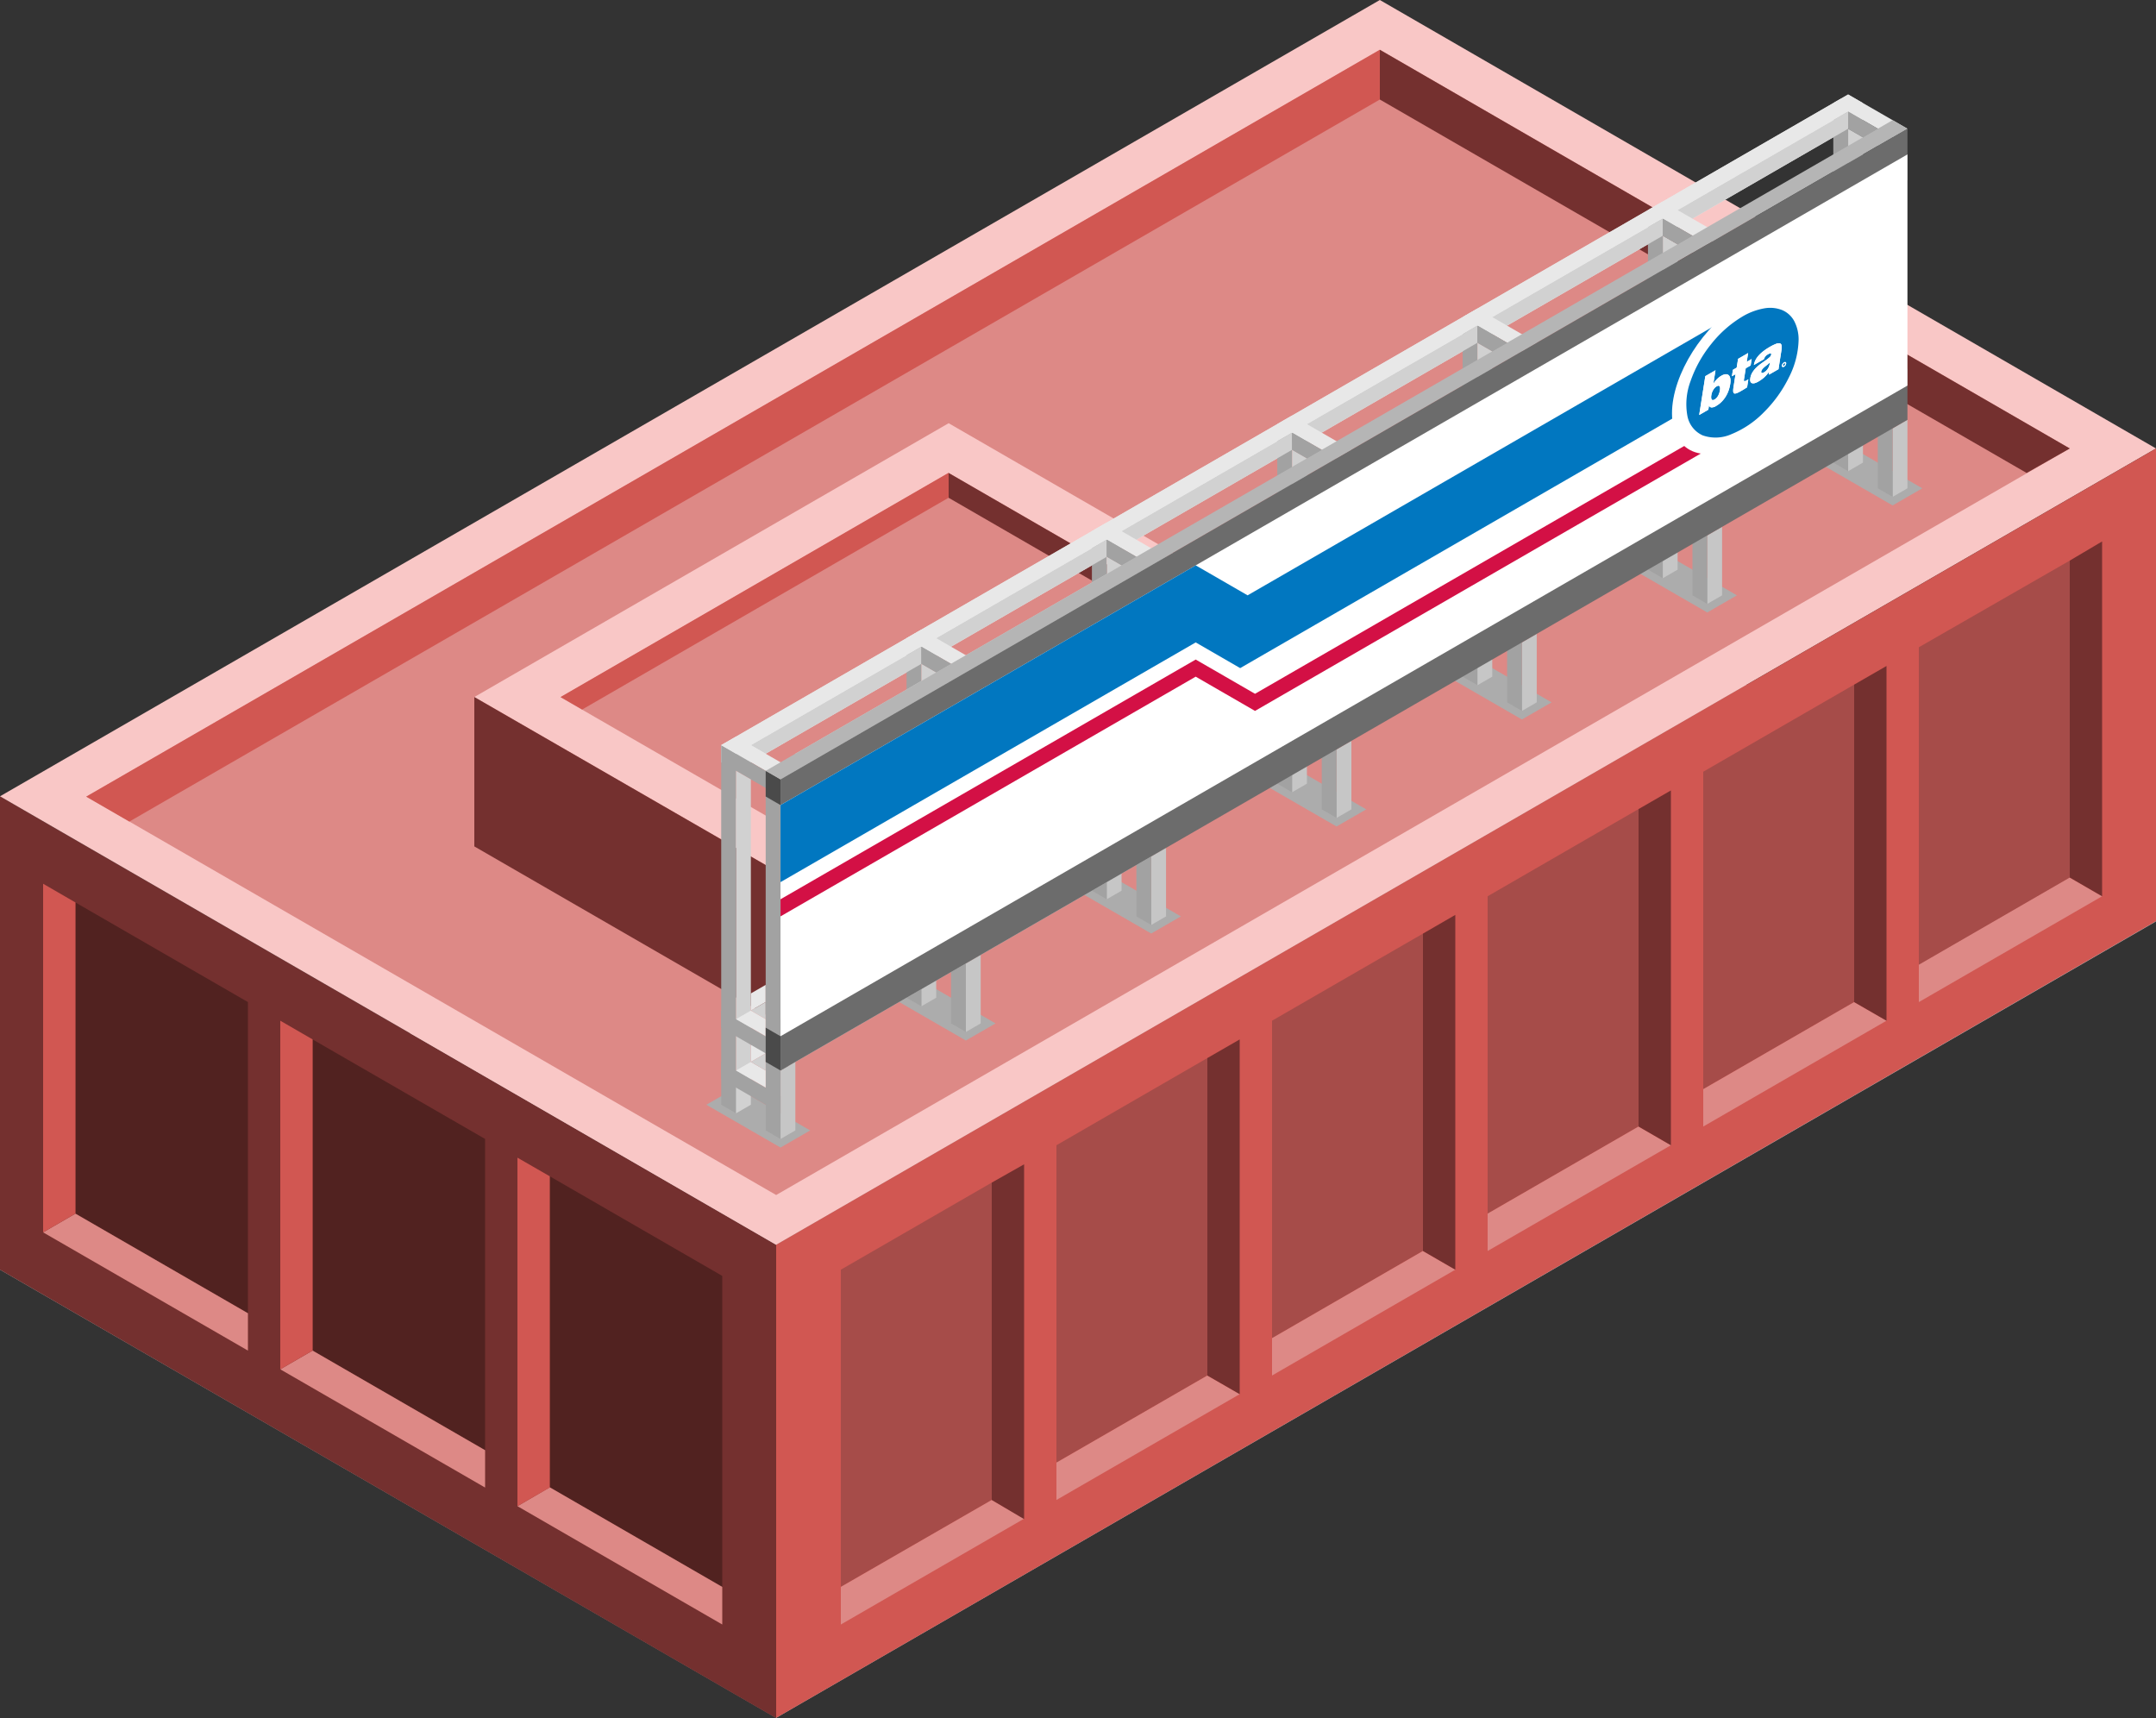 <svg id="Layer_1" data-name="Layer 1" xmlns="http://www.w3.org/2000/svg" viewBox="0 0 250 199.22">
  <rect x="0" y="0" width="250" height="199.22" fill="#333333" stroke="none"/>
  <defs>
    <style>
      .cls-1 {
        fill: #b9b8b9;
      }

      .exterior-L-prim {
        fill: #74302f;
      }

      .top-light {
        fill: #f9c7c6;
      }

      .top-prim {
        fill: #dd8986;
      }

      .exterior-R-prim {
        fill: #d15752;
      }

      .exterior-L-dark {
        fill: #512220;
      }

      .exterior-R-dark {
        fill: #a64c49;
      }

      .cls-2 {
        fill: #e8e8e8;
      }

      .cls-3 {
        fill: #a2a2a2;
      }

      .cls-4 {
        fill: #d1d1d1;
      }

      .cls-5 {
        fill: #acacac;
      }

      .cls-6 {
        fill: #c6c6c6;
      }

      .cls-7 {
        fill: #4a4a4a;
      }

      .cls-8 {
        fill: #b5b5b5;
      }

      .cls-9 {
        fill: #6c6c6c;
      }

      .cls-10 {
        fill: #fff;
      }

      .cls-11 {
        fill: #0177c0;
      }

      .cls-12 {
        fill: #d31045;
      }
    </style>
  </defs>
  <title>Artboard 12</title>
  <g id="root">
    <g id="Group">
      <path id="Body-Top" class="cls-1" d="M0,147.22,160,54.84l90,52L90,199.18Z"/>
      <path id="Path" class="exterior-L-prim" d="M0,147.22l90,52V144.33l-90-52Z"/>
      <path id="Roof-top" class="top-light" d="M90,144.33l-90-52L160,0l90,52Z"/>
      <path id="Roof-top-inner" class="top-prim" d="M240,52,160,5.77,10,92.37l80,46.19Z"/>
      <path id="Roof-Mechanical-Floor-Left" class="exterior-R-prim" d="M90,199.18,250,106.8V52L90,144.33Z"/>
      <path id="roof-top-2" class="top-light" d="M145,69.28,110,49.07,55,80.82,90,101Z"/>
      <path id="roof-top-inner-2" class="top-prim" d="M135,69.28,110,54.84l-45,26L90,95.26Z"/>
      <path id="Path-2" class="exterior-R-prim" d="M145,69.28V86.6L90,118.35V101Z"/>
      <path id="Path-3" class="exterior-L-dark" d="M83.75,147.94l-20-11.55v36.09l20,11.55Z"/>
      <path id="Path-4" class="exterior-L-dark" d="M56.25,132.06l-20-11.54V156.6l20,11.55Z"/>
      <path id="Path-5" class="exterior-L-dark" d="M28.75,116.19l-20-11.55v36.08l20,11.55Z"/>
      <path id="Path-6" class="top-prim" d="M83.75,184l-20-11.55L60,174.64l23.75,13.72Z"/>
      <path id="Path-7" class="top-prim" d="M56.25,168.15l-20-11.55-3.75,2.17,23.75,13.71Z"/>
      <path id="Path-8" class="top-prim" d="M28.75,152.27l-20-11.55L5,142.89,28.75,156.6Z"/>
      <path id="Path-9" class="exterior-R-prim" d="M32.5,118.35v40.42l3.75-2.17V120.52Z"/>
      <path id="Path-10" class="exterior-R-prim" d="M60,174.64V134.23l3.75,2.16v36.09Z"/>
      <path id="Path-11" class="exterior-R-prim" d="M5,102.47v40.42l3.75-2.17V104.64Z"/>
      <path id="Path-12" class="exterior-R-dark" d="M97.5,147.22l17.5-10.1v36.8L97.5,184Z"/>
      <path id="Path-13" class="exterior-R-dark" d="M147.5,118.35l17.5-10.1v36.8l-17.5,10.11Z"/>
      <path id="Path-14" class="exterior-R-dark" d="M197.5,89.48,215,79.38v36.81l-17.5,10.1Z"/>
      <path id="Path-15" class="exterior-R-dark" d="M122.5,132.79,140,122.68v36.81l-17.5,10.1Z"/>
      <path id="Path-16" class="exterior-R-dark" d="M172.5,103.92,190,93.81v36.81l-17.5,10.1Z"/>
      <path id="Path-17" class="exterior-R-dark" d="M222.5,75.05,240,65v36.8l-17.5,10.11Z"/>
      <path id="Path-18" class="top-prim" d="M97.5,184,115,173.92l3.75,2.17L97.5,188.36Z"/>
      <path id="Path-19" class="top-prim" d="M122.5,169.59l17.5-10.1,3.75,2.16L122.5,173.92Z"/>
      <path id="Path-20" class="top-prim" d="M147.5,155.16,165,145.05l3.75,2.17L147.5,159.49Z"/>
      <path id="Path-21" class="top-prim" d="M172.5,140.72l17.5-10.1,3.75,2.17L172.5,145.05Z"/>
      <path id="Path-22" class="top-prim" d="M197.5,126.29l17.5-10.1,3.75,2.16L197.5,130.62Z"/>
      <path id="Path-23" class="top-prim" d="M222.5,111.86,240,101.75l3.75,2.17L222.5,116.19Z"/>
      <path id="Path-24" class="exterior-L-prim" d="M118.75,135v41.14L115,173.92v-36.8Z"/>
      <path id="Path-25" class="exterior-L-prim" d="M143.75,120.52v41.13L140,159.49V122.68Z"/>
      <path id="Path-26" class="exterior-L-prim" d="M168.75,106.08v41.14L165,145.05v-36.8Z"/>
      <path id="Path-27" class="exterior-L-prim" d="M193.75,91.65v41.14L190,130.62V93.81Z"/>
      <path id="Path-28" class="exterior-L-prim" d="M218.75,77.22v41.13L215,116.19V79.38Z"/>
      <path id="Path-29" class="exterior-L-prim" d="M243.75,62.78v41.14L240,101.75V65Z"/>
      <path id="Path-30" class="exterior-L-prim" d="M160,5.77v5.77l75,43.3L240,52Z"/>
      <path id="Path-31" class="exterior-R-prim" d="M10,92.37l5,2.89L160,11.54V5.77Z"/>
      <path id="Path-32" class="exterior-L-prim" d="M90,118.35,55,98.14V80.82L90,101Z"/>
      <path id="Path-33" class="exterior-L-prim" d="M135,69.28l-2.5,1.44-22.5-13V54.84Z"/>
      <path id="Path-34" class="exterior-R-prim" d="M65,80.82l45-26v2.89L67.5,82.27Z"/>
    </g>
    <g id="Group-2" data-name="Group">
      <path id="Path-2-2" data-name="Path" class="cls-2" d="M216.881,13.437,85.347,89.378l-1.719-.992V86.4l129.814-74.948Z"/>
      <path id="Path-3-2" data-name="Path" class="cls-3" d="M105.12,73.991v9.926l1.719.993V76.969l3.439,1.986,1.719-.993Z"/>
      <path id="Path-4-2" data-name="Path" class="cls-3" d="M148.105,49.174v9.927l1.719.992V52.152l3.439,1.986,1.719-.992Z"/>
      <path id="Path-5-2" data-name="Path" class="cls-3" d="M191.09,24.357v9.927l1.719.993V27.335l3.439,1.986,1.719-.993Z"/>
      <path id="Path-6-2" data-name="Path" class="cls-2" d="M135.21,64.561,128.332,60.59l-1.719.993,6.878,3.97Z"/>
      <path id="Path-7-2" data-name="Path" class="cls-2" d="M178.194,39.743l-6.878-3.97-1.719.992,6.878,3.971Z"/>
      <path id="Path-8-2" data-name="Path" class="cls-2" d="M221.179,14.926l-6.878-3.971-1.719.993,6.878,3.97Z"/>
      <path id="Path-9-2" data-name="Path" class="cls-3" d="M126.613,61.583v41.693l1.719.993V64.561l3.439,1.985,1.719-.993Z"/>
      <path id="Path-10-2" data-name="Path" class="cls-3" d="M169.597,36.765v9.927l1.719.992V39.743l3.439,1.986,1.719-.993Z"/>
      <path id="Path-11-2" data-name="Path" class="cls-3" d="M212.582,11.948v9.927l1.719.993V14.926l3.439,1.986,1.719-.993Z"/>
      <path id="Path-12-2" data-name="Path" class="cls-4" d="M130.051,71.509v-5.956l-1.719-.992v7.941Z"/>
      <path id="Path-13-2" data-name="Path" class="cls-4" d="M173.036,46.692v-5.956l-1.719-.993v7.941Z"/>
      <path id="Path-14-2" data-name="Path" class="cls-4" d="M216.021,21.875V15.919l-1.719-.993v7.942Z"/>
      <path id="Path-15-2" data-name="Path" class="cls-2" d="M113.717,76.969,106.84,72.998l-1.719.993,6.878,3.97Z"/>
      <path id="Path-16-2" data-name="Path" class="cls-2" d="M156.702,52.152l-6.878-3.97-1.719.992,6.878,3.971Z"/>
      <path id="Path-17-2" data-name="Path" class="cls-2" d="M199.687,27.335l-6.878-3.97-1.719.992,6.878,3.97Z"/>
      <path id="Path-18-2" data-name="Path" class="cls-4" d="M108.559,83.918v-5.956l-1.719-.992v7.941Z"/>
      <path id="Path-19-2" data-name="Path" class="cls-4" d="M151.544,59.101V53.145l-1.719-.993v7.941Z"/>
      <path id="Path-20-2" data-name="Path" class="cls-4" d="M194.529,34.284V28.327l-1.719-.993v7.942Z"/>
      <path id="Path-21-2" data-name="Path" class="cls-4" d="M128.332,64.561V62.575l-19.773,11.416,1.719.992Z"/>
      <path id="Path-22-2" data-name="Path" class="cls-4" d="M149.824,52.152V50.167l-19.773,11.416,1.719.993Z"/>
      <path id="Path-23-2" data-name="Path" class="cls-4" d="M171.317,39.743V37.758l-19.773,11.415,1.719.993Z"/>
      <path id="Path-24-2" data-name="Path" class="cls-4" d="M192.809,27.335V25.349l-19.773,11.416,1.719.993Z"/>
      <path id="Path-25-2" data-name="Path" class="cls-4" d="M214.302,14.926V12.941l-19.773,11.416,1.719.993Z"/>
      <path id="Path-26-2" data-name="Path" class="cls-4" d="M106.84,76.969V74.984L87.067,86.4l1.719.992Z"/>
      <path id="Path-27-2" data-name="Path" class="cls-5" d="M90.505,133.056l-8.597-4.963,3.439-1.986,8.597,4.964Z"/>
      <path id="Path-28-2" data-name="Path" class="cls-5" d="M111.998,120.647l-8.597-4.963,3.439-1.986,8.597,4.964Z"/>
      <path id="Path-29-2" data-name="Path" class="cls-5" d="M154.982,95.83l-8.597-4.963,3.439-1.986,8.597,4.963Z"/>
      <path id="Path-30-2" data-name="Path" class="cls-5" d="M197.967,71.013,189.37,66.05l3.439-1.986,8.597,4.964Z"/>
      <path id="Path-31-2" data-name="Path" class="cls-5" d="M133.49,108.239l-8.597-4.963,3.439-1.985,8.597,4.963Z"/>
      <path id="Path-32-2" data-name="Path" class="cls-5" d="M176.475,83.422l-8.597-4.963,3.439-1.986,8.597,4.964Z"/>
      <path id="Path-33-2" data-name="Path" class="cls-5" d="M219.46,58.604l-8.597-4.963,3.439-1.986,8.597,4.964Z"/>
      <path id="Path-34-2" data-name="Path" class="cls-6" d="M92.225,131.071l-1.719.992v-7.941l1.719-.993Z"/>
      <path id="Path-35" data-name="Path" class="cls-3" d="M88.786,131.071l1.719.992v-8.934l-1.719-.993Z"/>
      <path id="Path-36" data-name="Path" class="cls-6" d="M113.717,118.662l-1.719.992v-7.941l1.719-.993Z"/>
      <path id="Path-37" data-name="Path" class="cls-6" d="M156.702,93.845l-1.719.993V86.896l1.719-.993Z"/>
      <path id="Path-38" data-name="Path" class="cls-6" d="M199.687,69.028l-1.719.992V62.079l1.719-.992Z"/>
      <path id="Path-39" data-name="Path" class="cls-3" d="M110.278,118.662l1.719.992v-8.934l-1.719-.993Z"/>
      <path id="Path-40" data-name="Path" class="cls-3" d="M153.263,93.845l1.719.993V85.903l-1.719-.993Z"/>
      <path id="Path-41" data-name="Path" class="cls-3" d="M196.248,69.028l1.719.992V61.086l-1.719-.993Z"/>
      <path id="Path-42" data-name="Path" class="cls-6" d="M108.559,115.684l-1.719.992v-7.941l1.719-.992Z"/>
      <path id="Path-43" data-name="Path" class="cls-6" d="M151.544,90.867l-1.719.992V83.918l1.719-.992Z"/>
      <path id="Path-44" data-name="Path" class="cls-6" d="M194.529,66.05l-1.719.992V59.101l1.719-.992Z"/>
      <path id="Path-45" data-name="Path" class="cls-3" d="M105.12,115.684l1.719.992V107.743L105.12,106.75Z"/>
      <path id="Path-46" data-name="Path" class="cls-3" d="M148.105,90.867l1.719.992V82.925l-1.719-.993Z"/>
      <path id="Path-47" data-name="Path" class="cls-3" d="M191.09,66.05l1.719.992V58.108l-1.719-.993Z"/>
      <path id="Path-48" data-name="Path" class="cls-6" d="M130.051,103.275l-1.719.993V96.327l1.719-.993Z"/>
      <path id="Path-49" data-name="Path" class="cls-6" d="M173.036,78.458l-1.719.992V71.509l1.719-.992Z"/>
      <path id="Path-50" data-name="Path" class="cls-6" d="M216.021,53.641l-1.719.992V46.692l1.719-.992Z"/>
      <path id="Path-51" data-name="Path" class="cls-3" d="M126.613,103.275l1.719.993V95.334l-1.719-.993Z"/>
      <path id="Path-52" data-name="Path" class="cls-3" d="M169.597,78.458l1.719.992V70.517l-1.719-.993Z"/>
      <path id="Path-53" data-name="Path" class="cls-3" d="M212.582,53.641l1.719.992V45.7l-1.719-.993Z"/>
      <path id="Path-54" data-name="Path" class="cls-6" d="M135.21,106.253l-1.719.993V99.305l1.719-.993Z"/>
      <path id="Path-55" data-name="Path" class="cls-6" d="M178.194,81.436l-1.719.992V74.487l1.719-.992Z"/>
      <path id="Path-56" data-name="Path" class="cls-6" d="M221.179,56.619l-1.719.992V49.67l1.719-.993Z"/>
      <path id="Path-57" data-name="Path" class="cls-3" d="M131.771,106.253l1.719.993V98.312l-1.719-.992Z"/>
      <path id="Path-58" data-name="Path" class="cls-3" d="M174.756,81.436l1.719.992V73.495l-1.719-.993Z"/>
      <path id="Path-59" data-name="Path" class="cls-3" d="M217.74,56.619l1.719.992v-8.934l-1.719-.993Z"/>
      <path id="Path-60" data-name="Path" class="cls-2" d="M92.225,89.378l-6.878-3.97L83.628,86.4l6.878,3.97Z"/>
      <path id="Path-61" data-name="Path" class="cls-3" d="M83.628,86.4V128.093l1.719.992V89.378l3.439,1.986,1.719-.993Z"/>
      <path id="Path-62" data-name="Path" class="cls-4" d="M87.067,128.093V90.37l-1.719-.992v39.708Z"/>
      <path id="Path-63" data-name="Path" class="cls-3" d="M90.505,129.085l-6.878-3.97v-1.986l6.878,3.97Z"/>
      <path id="Path-64" data-name="Path" class="cls-2" d="M88.786,124.122l-1.719-.993-1.719.993,3.439,1.986Z"/>
      <path id="Path-65" data-name="Path" class="cls-2" d="M88.786,116.18v-1.986l-1.719.993v1.986Z"/>
      <path id="Path-66" data-name="Path" class="cls-2" d="M88.786,122.136v-1.985l-1.719.993v1.986Z"/>
      <path id="Path-67" data-name="Path" class="cls-4" d="M88.786,118.166l-1.719-.992,1.719-.993Z"/>
      <path id="Path-68" data-name="Path" class="cls-4" d="M88.786,124.122l-1.719-.993,1.719-.993Z"/>
      <path id="Path-69" data-name="Path" class="cls-3" d="M90.505,121.144l-6.878-3.97v1.985l6.878,3.971Z"/>
      <path id="Path-70" data-name="Path" class="cls-2" d="M87.067,117.174l-1.719.992,3.439,1.986v-1.986Z"/>
      <path id="Path-71" data-name="Path" class="cls-3" d="M88.786,89.378l1.719.992v33.752l-1.719-.993Z"/>
      <path id="Path-72" data-name="Path" class="cls-7" d="M91.365,119.655l-.86.496-1.719-.993v3.971l1.719.993.86-.496Z"/>
      <path id="Path-73" data-name="Path" class="cls-7" d="M91.365,89.874v2.978l-.86.497-1.719-.993v-2.978l1.719.992Z"/>
      <path id="Path-74" data-name="Path" class="cls-4" d="M92.225,87.392,90.505,90.37v33.752l44.704-25.81V64.561l-1.719-.993Z"/>
      <path id="Path-75" data-name="Path" class="cls-8" d="M88.786,89.378l1.719.992L221.179,14.926l-1.719-.992Z"/>
      <path id="Path-76" data-name="Path" class="cls-9" d="M221.179,42.721,90.505,118.166v5.956L221.179,48.678Z"/>
      <path id="Path-77" data-name="Path" class="cls-9" d="M221.179,14.926v5.956L90.505,96.327V90.37Z"/>
      <path id="Path-78" data-name="Path" class="cls-3" d="M106.84,74.984l3.439,1.986-1.719.992-1.719-.992Z"/>
      <path id="Path-79" data-name="Path" class="cls-3" d="M149.824,50.167l3.439,1.986-1.719.993-1.719-.993Z"/>
      <path id="Path-80" data-name="Path" class="cls-3" d="M192.809,25.349l3.439,1.986-1.719.993-1.719-.993Z"/>
      <path id="Path-81" data-name="Path" class="cls-3" d="M128.332,62.575l3.439,1.986-1.719.992-1.719-.992Z"/>
      <path id="Path-82" data-name="Path" class="cls-3" d="M171.317,37.758l3.439,1.985-1.719.993-1.719-.993Z"/>
      <path id="Path-83" data-name="Path" class="cls-3" d="M214.302,12.941l3.439,1.986-1.719.993-1.719-.993Z"/>
      <path id="Mask" class="cls-10" d="M221.179,17.904,90.505,93.349v26.802L221.179,44.707Z"/>
      <path id="Path-84" data-name="Path" class="cls-11" d="M90.505,93.349l48.143-27.796,6.018,3.475,58.459-33.752.86,7.445L143.806,77.466l-5.158-2.979L90.505,102.283Z"/>
      <path id="Path-85" data-name="Path" class="cls-12" d="M90.505,106.253l48.143-27.795,6.878,3.971,56.74-32.758V47.685l-56.74,32.759-6.878-3.971L90.505,104.268Z"/>
      <path id="Ellipse" class="cls-10" d="M193.877,47.933c0-4.508,3.66-10.28,8.167-12.882s8.167-1.056,8.167,3.452-3.66,10.28-8.167,12.882S193.877,52.441,193.877,47.933Z"/>
      <g id="Group-3" data-name="Group">
        <path id="Path-86" data-name="Path" class="cls-11" d="M204.597,42.558a1.783,1.783,0,0,0-.247.251.71.71,0,0,0-.086.144.523.523,0,0,0-.04.145v.035a.124.124,0,0,0,.022.079.087.087,0,0,0,.063.033.467.467,0,0,0,.255-.085,1.212,1.212,0,0,0,.279-.22,1.355,1.355,0,0,0,.202-.278,1.537,1.537,0,0,0,.129-.315,1.973,1.973,0,0,0,.064-.334,3.261,3.261,0,0,1-.331.294Q204.741,42.437,204.597,42.558Z"/>
        <path id="Path-87" data-name="Path" class="cls-11" d="M199.055,44.799a.966.966,0,0,0-.242.2,1.485,1.485,0,0,0-.181.259,1.578,1.578,0,0,0-.125.285,1.551,1.551,0,0,0-.065.271.991.991,0,0,0-.017.115,1.068,1.068,0,0,0-.006.114.744.744,0,0,0,.02.176.26.26,0,0,0,.065.124.163.163,0,0,0,.122.043.429.429,0,0,0,.19-.068.975.975,0,0,0,.25-.207,1.34,1.34,0,0,0,.182-.27,1.724,1.724,0,0,0,.119-.296,2.386,2.386,0,0,0,.069-.283,1.473,1.473,0,0,0,.017-.215.411.411,0,0,0-.085-.284C199.31,44.7,199.206,44.712,199.055,44.799Z"/>
        <path id="Compound_Path" data-name="Compound Path" class="cls-11" d="M202.044,36.704a13.323,13.323,0,0,0-3.619,3.187A14.239,14.239,0,0,0,196.026,44.2a7.6,7.6,0,0,0-.371,3.977,3.091,3.091,0,0,0,1.783,2.305,4.511,4.511,0,0,0,3.335-.142,11.138,11.138,0,0,0,3.763-2.544,15.021,15.021,0,0,0,2.923-4.087,10.062,10.062,0,0,0,1.098-4.252,4.598,4.598,0,0,0-.496-2.206,2.859,2.859,0,0,0-1.412-1.298,3.816,3.816,0,0,0-2.114-.192,7.473,7.473,0,0,0-2.492.943ZM200.63,44.532a4.175,4.175,0,0,1-.182.725,3.633,3.633,0,0,1-.324.693,3.368,3.368,0,0,1-.478.617,2.938,2.938,0,0,1-.642.497.948.948,0,0,1-.563.18.333.333,0,0,1-.267-.207l-.012.006-.068.461-1.063.614.71-4.505,1.183-.683-.25,1.56a3.305,3.305,0,0,1,.437-.549,2.408,2.408,0,0,1,.489-.373,1.251,1.251,0,0,1,.444-.169.531.531,0,0,1,.336.051.501.501,0,0,1,.21.257,1.185,1.185,0,0,1,.074.446,2.377,2.377,0,0,1-.034.378Zm1.957.378q-.199.126-.366.229c-.112.068-.215.129-.31.184a4.708,4.708,0,0,1-.449.234.731.731,0,0,1-.29.076.166.166,0,0,1-.153-.085.524.524,0,0,1-.045-.247,2.214,2.214,0,0,1,.014-.239c.01-.091.024-.193.043-.306l.217-1.37-.421.243.114-.748.438-.252.164-1.022,1.166-.673-.165,1.022.569-.328-.114.748-.569.328-.187,1.193a1.024,1.024,0,0,0-.017.104.643.643,0,0,0-.006.081.125.125,0,0,0,.015.078.075.075,0,0,0,.054.037.595.595,0,0,0,.256-.102l.188-.108Zm3.999-4.446c-.01.084-.022.173-.038.268l-.246,1.579-.075.494-1.099.634-.005-.325a3.863,3.863,0,0,1-.59.671,4.024,4.024,0,0,1-.636.453,1.98,1.98,0,0,1-.37.169.668.668,0,0,1-.305.038.317.317,0,0,1-.206-.114.453.453,0,0,1-.076-.287,1.241,1.241,0,0,1,.017-.192,1.774,1.774,0,0,1,.255-.69,3.035,3.035,0,0,1,.457-.56,4.861,4.861,0,0,1,.551-.456q.29-.206.539-.382a4.507,4.507,0,0,0,.422-.332.563.563,0,0,0,.129-.146.479.479,0,0,0,.068-.17.083.083,0,0,1,.003-.022.099.099,0,0,0,.004-.023.113.113,0,0,0-.01-.054.067.067,0,0,0-.032-.033.162.162,0,0,0-.097-.006.652.652,0,0,0-.12.041c-.034.015-.07.032-.105.052-.046.027-.092.056-.138.088a.899.899,0,0,0-.138.12,1.06,1.06,0,0,0-.12.161.628.628,0,0,0-.079.204l-1.173.677a1.928,1.928,0,0,1,.164-.532,2.35,2.35,0,0,1,.349-.524,3.988,3.988,0,0,1,.554-.523,6.524,6.524,0,0,1,.785-.524,4.734,4.734,0,0,1,.684-.338.985.985,0,0,1,.419-.081.253.253,0,0,1,.212.131.652.652,0,0,1,.058.294,1.909,1.909,0,0,1-.015.237Zm.283,2.051a.243.243,0,0,1-.139.038.113.113,0,0,1-.092-.059.207.207,0,0,1-.014-.136.462.462,0,0,1,.068-.167.565.565,0,0,1,.128-.142.335.335,0,0,1,.144-.069.129.129,0,0,1,.112.027.152.152,0,0,1,.043.115.43.43,0,0,1-.074.219.532.532,0,0,1-.176.175Z"/>
        <path id="Path-88" data-name="Path" class="cls-11" d="M206.868,42.132a.264.264,0,0,0-.074.065.302.302,0,0,0-.049.088.161.161,0,0,0-.008.08.065.065,0,0,0,.036.048.095.095,0,0,0,.068-.003.248.248,0,0,0,.077-.052.305.305,0,0,0,.059-.083A.207.207,0,0,0,207,42.188a.072.072,0,0,0-.039-.071.109.109,0,0,0-.093.015Z"/>
        <path id="Compound_Path-2" data-name="Compound Path" class="cls-10" d="M200.379,43.451a.531.531,0,0,0-.336-.051,1.251,1.251,0,0,0-.444.169,2.408,2.408,0,0,0-.489.373,3.305,3.305,0,0,0-.437.549l.25-1.56-1.183.683-.71,4.505,1.063-.614.068-.461.012-.006a.333.333,0,0,0,.268.207.948.948,0,0,0,.563-.18,2.955,2.955,0,0,0,.643-.497,3.356,3.356,0,0,0,.477-.617,3.633,3.633,0,0,0,.324-.693,4.175,4.175,0,0,0,.182-.725,2.377,2.377,0,0,0,.034-.378,1.189,1.189,0,0,0-.074-.447A.502.502,0,0,0,200.379,43.451Zm-.944,1.811a2.386,2.386,0,0,1-.069.283,1.724,1.724,0,0,1-.119.296,1.34,1.34,0,0,1-.182.27.975.975,0,0,1-.25.207.429.429,0,0,1-.19.068.163.163,0,0,1-.122-.043.26.26,0,0,1-.065-.124.744.744,0,0,1-.02-.176,1.068,1.068,0,0,1,.006-.114.991.991,0,0,1,.017-.115,1.551,1.551,0,0,1,.065-.271,1.578,1.578,0,0,1,.125-.285,1.485,1.485,0,0,1,.181-.259.951.951,0,0,1,.242-.2c.151-.087.256-.099.312-.036a.41.41,0,0,1,.085.283,1.475,1.475,0,0,1-.017.215Z"/>
        <path id="Path-89" data-name="Path" class="cls-10" d="M202.285,44.196a.075.075,0,0,1-.054-.037.125.125,0,0,1-.015-.078.643.643,0,0,1,.006-.081,1.024,1.024,0,0,1,.017-.104l.187-1.193.569-.328.114-.748-.569.328.165-1.022-1.166.673-.164,1.022-.438.252-.114.748.421-.243-.217,1.37c-.018.114-.033.215-.043.306a2.214,2.214,0,0,0-.014.239.524.524,0,0,0,.045.247.166.166,0,0,0,.153.085.731.731,0,0,0,.29-.076,4.708,4.708,0,0,0,.449-.234c.095-.054.198-.116.31-.184s.234-.145.366-.229l.142-.924-.187.108a.595.595,0,0,1-.256.102Z"/>
        <path id="Compound_Path-3" data-name="Compound Path" class="cls-10" d="M206.33,39.801a.985.985,0,0,0-.419.081,4.734,4.734,0,0,0-.684.338,6.524,6.524,0,0,0-.785.524,3.988,3.988,0,0,0-.554.523,2.35,2.35,0,0,0-.349.524,1.928,1.928,0,0,0-.164.532l1.173-.677a.628.628,0,0,1,.079-.204,1.06,1.06,0,0,1,.12-.161.863.863,0,0,1,.138-.12c.045-.032.091-.061.138-.088a1.015,1.015,0,0,1,.105-.052.652.652,0,0,1,.12-.041.162.162,0,0,1,.097.006.067.067,0,0,1,.032.033.113.113,0,0,1,.01.054.099.099,0,0,1-.004.023.083.083,0,0,0-.003.022.479.479,0,0,1-.068.17.563.563,0,0,1-.129.146,4.507,4.507,0,0,1-.422.332q-.248.176-.539.382a4.861,4.861,0,0,0-.551.456,3.007,3.007,0,0,0-.457.56,1.774,1.774,0,0,0-.255.69,1.167,1.167,0,0,0-.017.192.453.453,0,0,0,.076.287.317.317,0,0,0,.206.114.668.668,0,0,0,.305-.038,1.937,1.937,0,0,0,.37-.169,4.024,4.024,0,0,0,.636-.453,3.863,3.863,0,0,0,.59-.671l.005.325,1.099-.634.075-.494.246-1.579c.016-.095.028-.184.038-.268a1.909,1.909,0,0,0,.015-.237.652.652,0,0,0-.058-.294.253.253,0,0,0-.212-.131Zm-1.155,2.547a1.537,1.537,0,0,1-.129.315,1.379,1.379,0,0,1-.202.279,1.228,1.228,0,0,1-.279.219.467.467,0,0,1-.255.085.087.087,0,0,1-.063-.033.124.124,0,0,1-.022-.079v-.035a.523.523,0,0,1,.04-.145.71.71,0,0,1,.086-.144,1.783,1.783,0,0,1,.247-.251q.144-.121.311-.25a3.339,3.339,0,0,0,.331-.294,1.978,1.978,0,0,1-.064.333Z"/>
        <path id="Compound_Path-4" data-name="Compound Path" class="cls-10" d="M206.868,42.015a.521.521,0,0,0-.139.122.548.548,0,0,0-.092.165.287.287,0,0,0-.014.153.117.117,0,0,0,.068.088.171.171,0,0,0,.128-.005.437.437,0,0,0,.144-.097.57.57,0,0,0,.111-.157.387.387,0,0,0,.043-.163.134.134,0,0,0-.074-.134.204.204,0,0,0-.176.028Zm0,.383a.131.131,0,0,1-.074.02.061.061,0,0,1-.049-.032.116.116,0,0,1-.008-.072.26.26,0,0,1,.036-.089.287.287,0,0,1,.068-.076.169.169,0,0,1,.077-.037.068.068,0,0,1,.059.015.082.082,0,0,1,.023.061.228.228,0,0,1-.039.116.289.289,0,0,1-.093.094Z"/>
      </g>
      <path id="Path-90" data-name="Path" class="cls-2" d="M83.628,86.4,214.302,10.955l1.719.993L85.347,87.392Z"/>
    </g>
  </g>
</svg>
